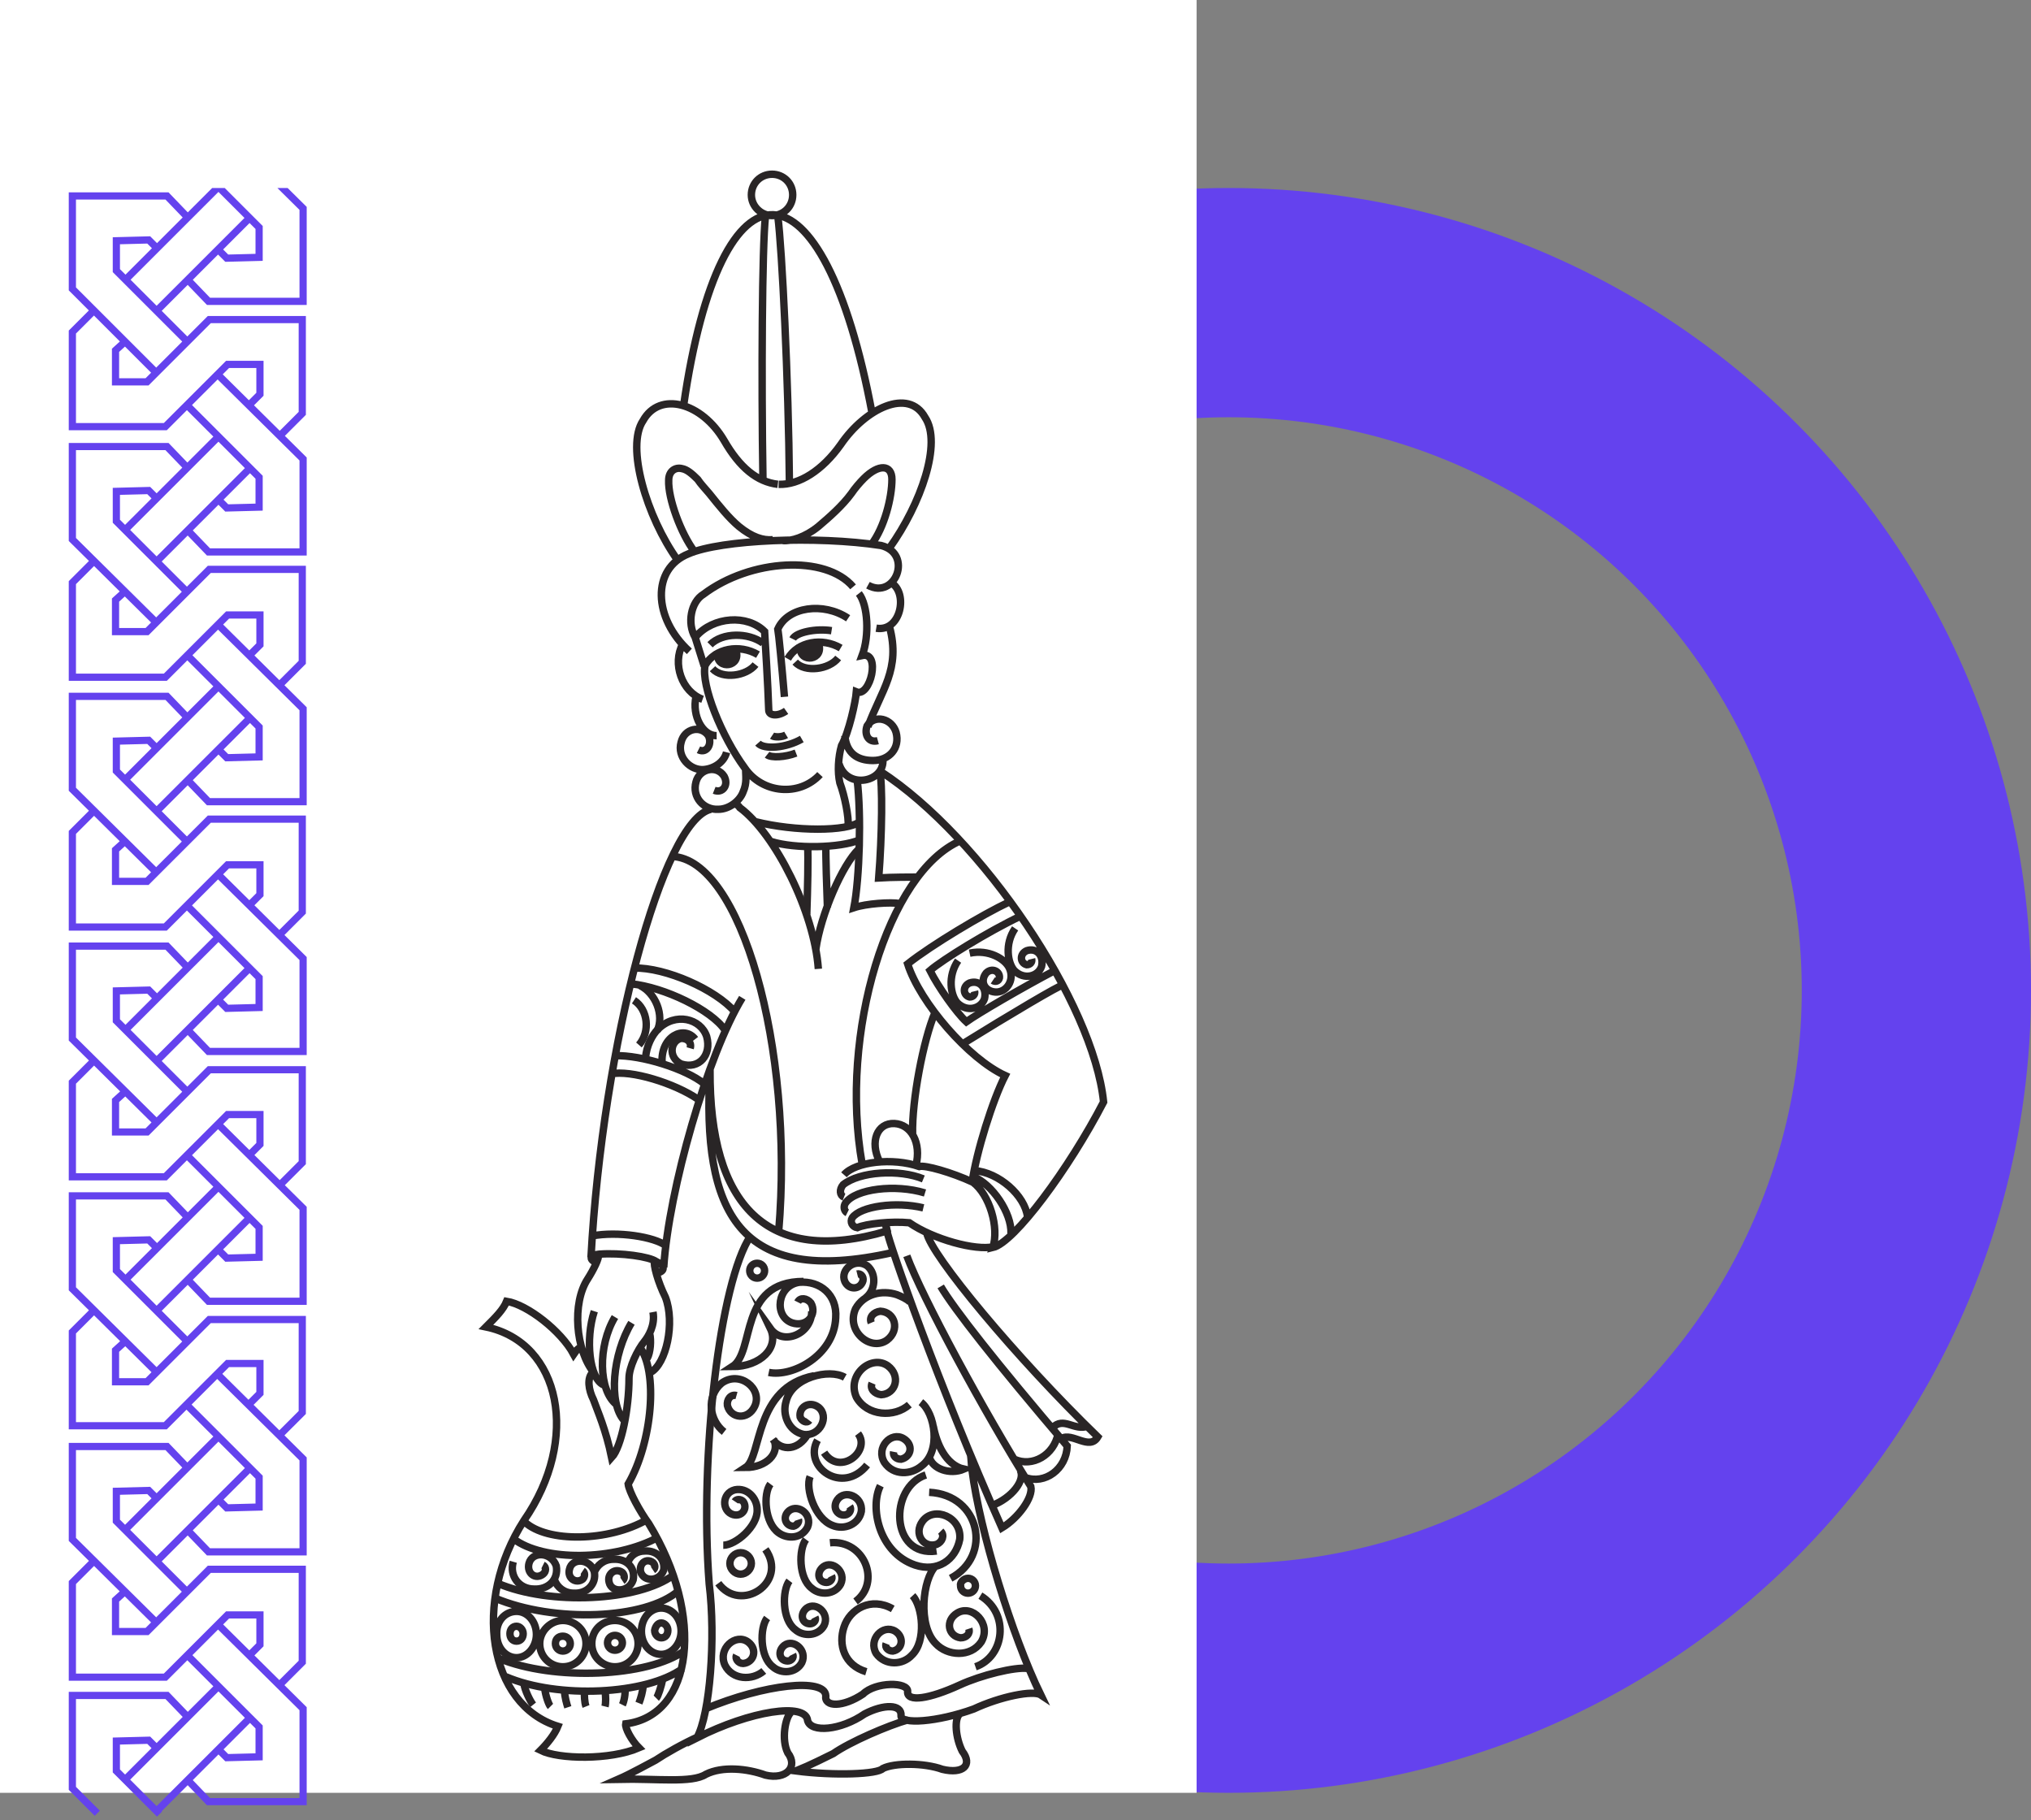<svg width="443" height="397" viewBox="0 0 443 397" fill="none" xmlns="http://www.w3.org/2000/svg">
<rect x="0" y="0" width="443" height="397" fill="#808080" stroke="none"/>
<circle cx="268" cy="216" r="150" transform="rotate(-180 268 216)" stroke="#6442EE" stroke-width="50"/>
<rect x="261" y="391" width="261" height="391" transform="rotate(-180 261 391)" fill="white"/>
<path d="M172.906 139.351C173.627 137.908 177.956 137.007 181.382 137.548M171.103 151.975C170.562 145.483 169.84 138.089 169.66 137.187C171.824 132.318 179.579 131.236 184.989 134.843M151.806 138.81C155.593 134.482 162.987 133.941 166.775 137.728C166.955 140.613 167.496 149.27 167.676 154.86C167.676 156.123 169.66 156.303 171.463 155.041M154.872 140.613C157.577 137.908 163.168 137.908 166.414 140.253M173.447 144.401C175.611 146.745 180.841 146.024 182.825 143.499M155.413 145.843C157.577 148.188 162.807 147.466 164.791 144.942M171.824 143.679C173.988 139.892 179.398 138.99 183.366 141.335M165.332 142.777C161.364 140.433 155.954 141.335 153.79 145.122C152.888 149.45 157.397 160.631 162.446 167.484C166.234 173.075 174.349 173.796 178.857 168.927M209.876 227.718C220.335 221.225 231.336 214.733 231.697 214.913M222.68 199.765C215.466 203.191 205.548 209.323 202.843 211.667C204.646 215.274 208.613 220.865 210.777 222.848C213.302 221.045 222.86 215.454 230.074 211.667M199.055 247.375C198.875 239.981 201.4 226.816 203.925 220.865M229.533 311.395C232.058 308.87 234.222 312.117 237.287 311.035M202.121 268.835C203.023 273.704 221.598 296.066 239.452 313.379C237.648 316.445 233.861 312.297 231.517 313.74M193.104 266.491C193.104 267.212 193.465 268.294 193.645 268.835M191.842 253.326C189.678 248.998 191.301 244.85 195.088 245.03C198.695 245.211 201.039 249.178 199.777 254.228M201.4 263.425C195.449 261.982 187.694 263.064 185.891 265.589C185.35 266.491 185.891 267.573 186.973 267.753C188.956 266.851 194.547 266.31 198.334 266.671C203.564 270.278 212.761 272.803 216.729 271.901M184.809 264.507C184.087 264.146 183.907 263.064 184.448 262.343C186.612 259.277 195.268 258.195 201.76 260.179M184.087 261.08C183.185 260.72 183.005 259.457 183.907 258.375C187.514 255.49 196.17 254.949 201.4 257.113M212.581 255.31C217.811 255.67 223.582 260.72 224.123 265.409M212.22 256.572C216.368 258.195 220.696 264.507 220.516 269.015M184.087 256.211C186.612 253.326 194.727 252.424 200.498 254.408C201.76 254.047 207.531 255.67 212.22 257.834C215.827 260.539 217.991 267.753 216.548 272.081C221.237 270.999 233.14 254.949 240.714 240.341C238.55 218.881 214.204 182.633 192.022 168.205M216.548 213.831C217.089 214.192 217.811 214.012 217.991 213.29C218.171 211.848 216.368 210.946 215.106 212.208C213.663 214.012 214.745 216.176 217.089 216.356C219.434 216.536 221.418 213.831 220.155 211.126C219.253 209.143 215.647 206.978 211.499 207.88M225.024 209.143C225.205 209.864 224.664 210.405 223.942 210.405C222.5 210.044 222.319 208.061 223.942 207.339C226.106 206.618 227.729 208.421 227.188 210.766C226.467 212.93 223.401 213.831 221.237 211.667C219.794 210.044 219.073 205.896 221.418 202.47M150.544 228.619C150.905 227.357 150.003 226.455 148.56 226.455C146.216 226.996 145.675 230.603 148.56 232.046C152.528 233.308 155.233 230.062 154.151 226.094C152.888 222.127 147.298 220.684 143.511 224.471C142.248 225.734 140.986 228.078 140.806 230.783M212.581 216.176C212.761 216.897 212.22 217.438 211.499 217.438C210.056 217.078 209.876 215.094 211.499 214.372C213.663 213.651 215.286 215.454 214.745 217.799C214.024 219.963 210.958 220.865 208.794 218.701C207.351 217.078 206.63 212.93 208.974 209.503M168.398 160.451C168.939 160.811 170.562 160.811 171.463 160.27M167.316 164.599C168.217 165.32 171.283 165.14 173.627 164.238M165.332 162.074C166.594 163.517 171.463 163.156 174.89 161.172M168.217 183.534C173.447 185.157 183.185 184.977 187.514 183.174M164.791 179.206C173.447 181.37 184.809 181.37 187.514 179.206M186.973 170.189C187.874 177.583 187.514 191.469 186.251 197.961C188.956 197.06 194.186 196.699 196.35 197.06M183.005 166.582C184.809 172.353 193.104 170.55 192.563 165.5M184.989 180.108C185.169 178.304 184.268 173.616 183.185 170.73C182.644 168.386 182.825 165.14 183.546 162.615C185.169 159.729 186.612 153.057 186.792 150.893C189.858 152.155 192.202 142.056 188.055 142.958C189.678 138.63 189.317 131.957 187.333 129.432M179.759 316.805C183.185 322.035 190.038 316.445 187.153 312.658M129.083 269.556C134.674 268.474 142.789 269.737 145.314 271.72M221.237 318.248C225.205 320.052 229.894 317.346 230.795 312.658M223.582 322.216C227.91 323.839 232.599 320.412 232.779 315.363C217.089 296.968 208.072 285.426 205.187 280.557M110.328 365.678C121.69 370.547 140.986 369.645 148.921 363.874M108.885 361.71C120.608 366.579 141.347 365.858 149.462 359.907M108.525 345.299C119.886 350.168 139.183 349.267 146.937 343.496M111.951 335.561C118.443 340.61 134.133 340.43 143.691 335.2M114.476 331.954C119.345 336.463 132.69 336.282 141.166 331.413M152.528 378.662C148.921 380.285 145.134 382.449 142.97 383.892C141.888 384.433 137.74 386.777 134.854 388.04C143.33 387.859 150.905 388.941 153.97 386.958C157.577 385.154 162.987 385.695 166.955 387.138C171.463 388.22 174.168 385.335 171.824 382.269C170.381 379.383 171.283 374.514 172.545 373.432M198.154 375.055C193.645 376.318 185.35 379.924 181.743 382.449C180.661 382.99 176.693 384.974 173.627 386.236C182.103 387.318 191.481 386.958 192.563 385.695C195.088 384.433 201.58 384.433 205.548 385.876C210.056 386.958 212.22 384.974 209.876 381.908C208.433 379.023 208.072 374.875 209.335 373.793M188.956 364.596C184.087 363.153 182.825 358.644 184.087 354.857C185.35 350.89 190.038 348.185 194.727 350.89M153.79 372.711C166.775 367.301 179.939 365.858 180.12 369.825C179.759 372.35 183.907 372.35 188.235 369.465C190.94 366.76 198.154 366.76 197.973 368.924C197.793 371.268 202.662 370.547 209.335 367.481C214.024 365.317 221.418 363.513 224.123 363.874M163.709 269.556C157.036 279.475 152.528 317.346 154.692 345.48C156.134 357.202 154.872 373.973 151.987 379.023C163.709 373.071 175.792 371.268 176.152 375.236C176.874 377.941 183.366 377.4 188.596 373.793C192.743 371.629 196.711 371.629 196.531 374.154C196.35 376.137 204.466 375.596 212.401 372.711C218.171 370.006 225.385 368.563 227.008 369.645C220.696 356.661 213.663 333.577 212.04 320.773C211.86 319.691 211.86 318.068 211.679 317.166M133.231 234.21C137.559 233.308 147.117 236.194 152.347 239.8M134.133 230.242C139.904 230.062 149.642 233.128 153.61 236.374M137.559 214.553C144.953 215.274 155.233 220.324 158.118 224.652M138.281 211.126C145.134 210.946 156.134 215.815 160.282 220.684M160.282 175.239C160.643 175.419 161.184 175.78 161.364 176.14C169.119 181.911 177.595 198.863 178.497 211.307M209.515 183.354C193.645 190.207 183.005 225.553 188.055 253.867M191.842 168.025C192.563 170.55 192.383 182.452 191.661 191.469C194.547 191.289 198.875 191.289 199.957 191.289M155.774 172.353C157.577 173.075 159.02 171.271 157.938 169.287C156.315 166.763 152.528 167.664 151.806 170.55C150.905 173.796 153.429 176.681 156.676 176.501C159.02 176.501 161.364 174.698 162.086 172.714C162.987 170.73 162.627 169.107 162.627 167.664M191.481 161.533C189.497 162.074 188.415 160.27 189.137 158.287C190.76 155.762 194.547 156.664 195.449 159.729C196.35 163.156 194.006 165.861 190.399 165.861C186.973 165.861 184.628 164.238 184.268 160.451M152.347 163.517C154.151 164.418 155.413 162.254 154.511 160.451C152.888 158.106 149.282 158.828 148.56 161.893C147.659 165.14 150.544 168.025 153.429 167.845C155.774 167.664 157.938 166.222 158.479 164.058M169.66 47.197C170.562 54.05 172.004 83.085 172.185 105.267M166.955 47.197C166.234 53.87 166.053 82.544 166.414 104.545M190.038 118.792C192.924 115.005 194.547 108.513 194.547 104.545C194.547 101.299 191.661 101.119 188.415 104.365C187.514 105.267 186.432 106.529 185.71 107.611C183.726 110.316 180.841 112.841 178.497 114.825C175.611 117.169 172.545 118.071 170.742 117.891M151.446 120.235C148.56 116.448 145.675 108.693 145.855 104.726C145.855 102.742 147.298 101.84 148.741 102.201C149.823 102.381 150.905 103.283 152.167 104.545C152.888 105.627 153.79 106.529 154.692 107.611C156.856 110.316 159.02 113.021 161.184 114.825C164.069 117.169 166.414 117.891 168.578 117.71M194.006 119.514C200.859 109.956 205.548 96.611 201.76 91.02C198.154 84.528 188.776 89.036 183.366 96.971C179.398 102.562 174.349 105.808 169.84 105.627M147.839 122.219C140.986 112.661 136.477 97.332 140.265 91.741C143.871 85.249 153.069 87.774 157.938 96.069C161.364 102.021 165.151 105.086 169.66 105.627M186.071 127.99C180.12 120.956 163.709 121.858 153.429 129.613C150.724 131.236 149.823 135.925 151.626 138.99C151.987 140.253 153.069 143.499 153.61 145.302M151.806 151.975C150.905 156.123 153.249 160.451 156.315 160.451M148.921 140.433C146.576 144.761 148.741 150.893 153.249 152.516M150.364 142.056C142.429 134.843 142.068 124.022 150.183 120.776C157.217 117.71 178.136 116.809 192.202 118.973C199.236 120.776 195.268 130.875 189.317 127.629M149.101 88.495C157.217 32.049 179.579 33.311 190.219 90.118M212.04 257.834C212.942 251.342 216.548 239.8 219.253 234.57C211.319 230.964 200.678 218.701 197.973 210.225C203.203 206.077 214.384 199.404 220.155 196.699M146.576 186.78C161.545 187.321 173.267 228.259 169.84 268.655M128.903 274.245C131.428 227.718 144.593 178.845 155.052 176.501M144.773 276.409C145.855 259.457 154.331 230.062 161.905 217.619M129.985 275.327C128.362 274.606 128.723 273.704 130.707 273.524C135.395 273.163 141.707 274.065 143.15 275.147C145.134 276.049 145.134 277.311 143.15 277.672M141.707 290.837C142.068 292.279 141.888 294.984 141.166 296.247M129.625 299.493C125.477 294.443 124.755 284.164 128.182 278.934C129.444 276.95 130.707 274.426 130.526 273.704M131.608 302.018C128.542 300.575 127.641 292.099 129.625 285.967M134.494 306.346C130.526 303.28 130.346 293.542 134.133 287.23M136.117 309.772C132.69 305.985 133.592 295.345 137.74 288.492M141.888 299.312C145.314 297.509 147.298 288.492 145.134 282.902C143.511 279.655 142.429 275.688 142.789 274.967M142.429 286.148C142.97 289.033 141.347 291.558 140.625 292.46C139.002 294.443 137.199 298.23 137.199 300.575C137.199 307.067 135.576 315.543 133.412 317.887C132.149 311.756 130.346 307.788 129.444 305.264C128.362 303.1 128.001 300.575 129.264 299.312M216.368 328.347C220.696 326.724 223.762 322.757 222.5 320.593M194.727 273.163C161.004 280.737 153.069 264.327 154.872 233.308C154.692 262.884 167.316 276.229 193.465 268.474C193.826 270.819 204.646 302.018 218.532 333.216C222.139 331.052 225.385 326.544 224.844 324.199C214.565 307.788 201.039 282.721 197.793 273.885M126.919 293.722C126.378 293.902 125.837 294.263 125.116 295.345C122.411 290.295 115.017 284.525 110.508 283.803C109.787 285.607 108.164 287.23 106 289.394C122.411 292.82 126.559 313.92 114.296 331.593C102.934 349.267 106.541 371.809 121.69 376.498C120.968 378.301 119.345 380.285 117.902 381.728C121.87 383.712 133.051 383.892 139.363 381.187C137.74 379.564 136.297 376.859 136.477 375.957C151.265 374.154 153.79 352.332 141.527 332.315C139.543 329.61 137.199 325.281 137.018 323.658C142.248 314.641 143.691 298.952 139.363 293.542M168.398 47.017C170.922 47.017 172.906 45.033 172.906 42.508C172.906 39.984 170.922 38 168.398 38C165.873 38 163.889 39.984 163.889 42.508C163.889 45.033 166.053 47.017 168.398 47.017Z" stroke="#292526" stroke-width="1.62" stroke-miterlimit="22.926"/>
<path fill-rule="evenodd" clip-rule="evenodd" d="M160.464 141.695C161.907 145.482 156.316 146.204 156.496 142.597C157.398 142.236 159.021 141.876 160.464 141.695Z" fill="#292526"/>
<path d="M160.464 141.695C161.907 145.482 156.316 146.204 156.496 142.597C157.398 142.236 159.021 141.876 160.464 141.695Z" stroke="#292526" stroke-width="1.62" stroke-miterlimit="22.926"/>
<path fill-rule="evenodd" clip-rule="evenodd" d="M178.503 140.25C179.946 144.037 174.355 144.758 174.536 141.152C175.437 140.791 177.06 140.25 178.503 140.25Z" fill="#292526"/>
<path d="M178.503 140.25C179.946 144.037 174.355 144.758 174.536 141.152C175.437 140.791 177.06 140.25 178.503 140.25Z" stroke="#292526" stroke-width="1.62" stroke-miterlimit="22.926"/>
<path d="M202.663 317.705C203.384 320.41 207.171 321.673 210.237 320.41C206.27 319.509 204.286 314.82 203.565 311.033M168.579 313.918C170.562 316.623 174.169 316.263 176.153 312.836M177.596 300.032C164.431 302.557 166.234 317.705 162.627 320.05C167.136 320.05 170.202 316.984 168.759 313.918M177.055 285.965C177.055 291.015 170.743 293.54 168.038 289.753C170.021 293.9 165.873 298.048 159.742 298.048C164.791 294.802 161.004 279.473 175.251 279.473M178.317 314.098C175.071 319.869 183.727 326.181 189.137 319.509M201.941 321.673C193.826 324.378 194.187 339.707 204.286 338.264M202.663 325.46C213.844 326.001 216.549 339.346 207.352 344.215M213.844 348.002C220.336 351.97 219.074 361.347 212.762 363.512M156.676 345.297C161.545 351.97 172.005 345.117 166.956 337.903M181.022 336.461C188.596 335.739 192.203 345.117 186.613 349.265M114.296 367.299C114.477 368.561 115.559 370.905 116.28 371.807M118.805 368.2C118.985 369.823 119.706 371.807 120.067 372.168M123.133 368.741C123.133 370.004 123.674 371.807 123.854 372.348M144.593 366.036C144.233 367.84 143.511 370.004 143.151 370.364M140.265 367.659C140.265 368.741 139.724 370.545 139.364 371.447M136.298 368.2C136.478 369.282 136.117 371.086 135.757 371.807M131.97 368.922C132.15 369.823 132.15 371.447 131.97 372.168M127.461 368.922C127.461 369.643 127.461 371.266 127.822 372.168M107.984 348.543C120.789 353.954 140.806 353.232 148.02 346.92M120.969 344.576C121.51 346.199 123.133 347.461 125.117 347.461C128.002 347.642 130.166 345.478 129.625 342.772C128.723 339.887 124.756 339.707 124.215 342.231C123.674 344.215 125.658 345.478 127.1 344.396C127.641 343.855 127.641 342.953 127.1 342.592M157.939 312.295C154.692 309.77 153.971 304.54 157.398 301.655C161.365 298.77 166.415 302.917 164.611 306.704C163.168 309.77 159.381 309.41 158.66 306.524C158.48 305.262 159.381 303.999 160.644 304.36M188.777 283.08C190.941 281.457 191.301 277.85 189.137 276.047C186.432 274.243 183.186 276.948 184.268 279.473C185.17 281.457 187.695 281.277 188.236 279.293C188.416 278.391 187.695 277.67 186.973 277.85M198.515 283.982C197.794 283.26 196.531 282.719 195.63 282.359C192.383 281.277 188.416 282.178 186.613 285.424C184.448 290.294 189.859 294.802 193.465 292.277C196.351 290.113 195.269 286.146 192.023 285.965C190.58 286.146 189.498 287.228 190.039 288.49M198.335 306.344C195.089 309.229 189.137 308.869 186.793 304.721C184.629 299.852 190.039 295.343 193.646 297.868C196.531 300.032 195.449 303.999 192.203 304.18C190.76 303.999 189.678 302.917 190.219 301.655M166.595 364.413C164.07 366.577 159.742 366.397 158.119 363.151C156.496 359.544 160.463 356.118 163.168 358.101C165.332 359.724 164.431 362.61 162.086 362.79C161.004 362.79 160.283 361.708 160.644 360.987M167.316 352.871C165.693 355.036 165.693 361.347 168.579 363.512C170.382 365.135 173.628 364.954 174.89 362.61C176.153 359.905 173.087 357.38 171.103 358.823C169.48 360.085 170.021 362.249 171.825 362.249C172.546 362.249 173.267 361.528 172.907 360.806M172.185 344.756C170.562 346.92 170.562 353.232 173.448 355.396C175.251 357.019 178.497 356.839 179.76 354.495C181.022 351.789 177.956 349.265 175.973 350.707C174.349 351.97 174.89 354.134 176.694 354.134C177.415 354.134 178.137 353.413 177.776 352.691M157.758 337.002C160.463 337.002 165.332 332.854 165.152 329.247C165.152 326.722 162.988 324.378 160.283 324.919C157.398 325.64 157.397 329.608 159.922 330.329C161.906 330.87 163.168 328.886 162.086 327.444C161.545 326.903 160.644 326.903 160.283 327.444M168.038 323.656C166.414 325.821 166.775 332.132 169.841 334.297C171.825 335.739 174.89 335.559 176.153 333.034C177.235 330.329 174.169 327.985 172.185 329.427C170.562 330.69 171.284 332.854 173.087 332.854C173.808 332.673 174.349 331.952 174.169 331.411M167.677 299.311C172.726 300.393 181.924 295.704 182.284 287.408C182.645 282.359 178.858 279.293 174.349 279.654C169.48 280.375 168.759 287.047 172.726 288.49C175.973 289.572 178.317 286.687 176.874 284.162C175.973 283.08 174.53 282.9 173.989 283.982M192.023 324.017C189.678 328.706 191.662 338.625 199.597 341.33C204.466 342.953 208.434 340.248 209.335 335.739C209.876 330.87 203.745 328.345 201.22 331.772C199.236 334.477 201.4 337.723 204.286 336.821C205.548 336.28 206.089 334.838 205.188 333.936M200.859 305.803C203.925 308.147 205.368 316.443 201.04 319.689C198.695 321.673 194.908 321.853 192.924 318.968C190.941 315.721 194.367 312.115 197.072 313.738C199.236 315 198.876 317.705 196.531 318.246C195.449 318.246 194.728 317.525 194.908 316.623M184.268 300.393C180.842 298.409 172.726 300.393 171.464 305.622C170.562 308.508 172.005 312.115 175.251 312.836C178.858 313.377 181.022 308.869 178.497 306.885C176.514 305.442 174.169 306.885 174.53 309.049C174.89 309.951 175.973 310.492 176.514 309.77M176.694 322.033C175.612 324.738 177.776 331.231 181.563 332.673C184.088 333.755 187.334 332.493 187.875 329.608C188.236 326.362 184.268 324.738 182.645 327.083C181.383 328.886 182.825 330.87 184.629 330.329C185.531 329.968 185.711 329.067 185.35 328.526M204.106 341.51C201.22 344.396 200.138 354.495 204.106 358.462C206.63 361.167 211.68 361.528 214.024 358.101C216.369 354.134 212.04 349.806 208.794 351.789C206.089 353.413 206.811 356.839 209.516 357.2C210.778 357.2 211.68 356.298 211.319 355.216M199.056 348.002C201.22 350.347 202.122 357.921 198.876 360.987C196.892 363.151 193.105 363.331 191.121 360.626C189.318 357.56 192.564 354.134 195.269 355.757C197.253 357.019 196.892 359.724 194.728 360.085C193.826 360.085 192.924 359.364 193.285 358.462M175.792 335.739C174.169 337.903 174.169 344.215 177.055 346.379C178.858 348.002 182.104 347.822 183.366 345.478C184.629 342.772 181.563 340.248 179.579 341.69C177.956 342.953 178.497 345.117 180.301 345.117C181.022 345.117 181.743 344.396 181.383 343.674M129.625 342.953C130.166 341.33 131.789 340.067 133.773 340.067C136.658 339.887 138.642 341.871 138.101 344.576C137.199 347.281 133.412 347.461 132.871 345.117C132.33 343.133 134.314 341.871 135.757 342.953C136.298 343.494 136.298 344.396 135.757 344.756M137.019 340.608C137.56 339.166 139.003 338.264 140.626 338.264C143.331 338.084 145.134 340.067 144.774 342.412C143.872 344.937 140.446 345.117 139.724 342.772C139.364 340.969 140.987 339.707 142.429 340.789C142.97 341.33 142.97 342.051 142.429 342.412M111.952 340.608C111.05 343.674 113.214 346.56 116.46 346.56C119.526 346.74 121.871 344.576 121.33 341.51C120.247 338.444 116.1 338.264 115.378 340.969C114.837 343.133 116.821 344.576 118.444 343.314C119.165 342.772 119.165 341.69 118.444 341.33M139.544 214.911C142.97 216.535 144.954 221.404 143.331 224.83M138.281 218.158C141.347 220.141 141.888 225.011 139.364 227.896M144.413 231.863C144.052 225.912 149.282 223.568 151.627 226.634M176.153 184.434C176.333 186.778 176.153 194.172 175.973 199.402M180.12 184.434C180.12 186.959 180.301 193.631 180.481 197.96M177.956 206.977C179.038 199.402 183.727 188.582 187.334 185.155M194.007 136.644C196.531 146.022 192.203 150.53 189.318 158.465M194.367 127.086C198.154 129.25 196.531 137.906 191.121 137.005M165.152 275.506C166.054 275.506 166.775 276.227 166.775 277.129C166.775 278.03 166.054 278.752 165.152 278.752C164.25 278.752 163.529 278.03 163.529 277.129C163.529 276.227 164.25 275.506 165.152 275.506ZM211.139 344.215C212.04 344.215 212.762 344.937 212.762 345.838C212.762 346.74 212.04 347.461 211.139 347.461C210.237 347.461 209.516 346.74 209.516 345.838C209.335 345.117 210.237 344.215 211.139 344.215ZM161.545 338.625C162.808 338.625 163.89 339.707 163.89 340.969C163.89 342.231 162.808 343.314 161.545 343.314C160.283 343.314 159.201 342.231 159.201 340.969C159.201 339.707 160.283 338.625 161.545 338.625ZM144.233 353.954C144.954 353.954 145.675 354.675 145.675 355.577C145.675 356.478 145.134 357.2 144.233 357.2C143.511 357.2 142.79 356.478 142.79 355.577C142.97 354.675 143.511 353.954 144.233 353.954ZM134.134 356.659C135.035 356.659 135.757 357.38 135.757 358.282C135.757 359.183 135.035 359.905 134.134 359.905C133.232 359.905 132.511 359.183 132.511 358.282C132.511 357.38 133.232 356.659 134.134 356.659ZM112.673 354.675C113.395 354.675 114.116 355.396 114.116 356.298C114.116 357.2 113.575 357.921 112.673 357.921C111.772 357.921 111.23 357.2 111.23 356.298C111.23 355.396 111.772 354.675 112.673 354.675ZM122.772 356.839C123.674 356.839 124.395 357.56 124.395 358.462C124.395 359.364 123.674 360.085 122.772 360.085C121.871 360.085 121.149 359.364 121.149 358.462C121.149 357.38 121.871 356.839 122.772 356.839ZM144.233 350.707C146.577 350.707 148.561 352.872 148.561 355.757C148.561 358.462 146.577 360.806 144.233 360.806C141.888 360.806 139.905 358.642 139.905 355.757C139.905 352.872 141.888 350.707 144.233 350.707ZM134.134 353.413C136.839 353.413 139.183 355.577 139.183 358.462C139.183 361.167 137.019 363.512 134.134 363.512C131.429 363.512 129.084 361.347 129.084 358.462C129.084 355.577 131.248 353.413 134.134 353.413ZM112.673 351.429C115.018 351.429 117.001 353.593 117.001 356.478C117.001 359.183 115.018 361.528 112.673 361.528C110.329 361.528 108.345 359.364 108.345 356.478C108.165 353.593 110.148 351.429 112.673 351.429ZM122.772 353.413C125.477 353.413 127.822 355.577 127.822 358.462C127.822 361.167 125.658 363.512 122.772 363.512C120.067 363.512 117.723 361.347 117.723 358.462C117.723 355.757 120.067 353.413 122.772 353.413Z" stroke="#292526" stroke-width="1.62" stroke-miterlimit="22.926"/>
<path fill-rule="evenodd" clip-rule="evenodd" d="M46.28 41L40.96 46.318L36.989 42.19L36.757 41.949H36.423L15.785 41.949H15L15 42.734L15 63.003L15 63.328L15.23 63.558L19.382 67.709L15.23 71.859L15 72.089L15 72.414L15 93.045L15 93.83H15.785L36.061 93.83H36.386L36.616 93.6L40.768 89.45L46.537 95.217L40.871 100.881L36.989 96.844L36.757 96.604H36.423L15.785 96.604H15L15 97.389L15 117.658L15 117.985L15.233 118.216L19.402 122.343L15.23 126.514L15 126.743L15 127.069L15 147.7L15 148.485H15.785H36.061H36.386L36.616 148.255L40.858 144.014L46.537 149.691L40.871 155.355L36.989 151.318L36.757 151.077H36.423H15.785H15L15 151.862L15 172.132L15 172.459L15.233 172.69L19.402 176.817L15.23 180.987L15 181.217L15 181.543L15 202.174L15 202.959H15.785H36.061H36.386L36.616 202.729L40.768 198.578L46.537 204.346L40.96 209.921L36.989 205.792L36.757 205.551H36.423H15.785H15L15 206.336L15 226.606L15 226.933L15.233 227.164L19.402 231.291L15.23 235.461L15 235.691L15 236.016L15 256.648L15 257.433H15.785H36.061H36.386L36.616 257.203L40.768 253.052L46.537 258.819L40.96 264.395L36.989 260.266L36.757 260.025H36.423H15.785H15L15 260.81L15 281.079L15 281.407L15.233 281.637L19.402 285.764L15.23 289.935L15 290.165L15 290.49L15 310.941L15 311.726H15.785H36.061H36.386L36.616 311.496L40.678 307.436L46.537 313.293L40.871 318.957L36.989 314.921L36.757 314.68H36.423H15.785H15L15 315.465L15 335.734L15 336.062L15.233 336.292L19.402 340.419L15.23 344.59L15 344.82L15 345.145L15 365.776V366.561H15.785H36.061H36.386L36.616 366.332L40.858 362.09L46.537 367.767L40.96 373.342L36.989 369.214L36.757 368.973H36.423H15.785H15V369.758V390.027V390.352L15.23 390.582L20.661 396.012L21.771 394.901L16.57 389.702L16.57 370.543H36.089L39.849 374.452L34.16 380.14L32.995 378.975L32.757 378.737L32.42 378.746L25.36 378.927L24.595 378.946V379.712V386.227V386.552L24.825 386.782L34.239 396.193L35.349 395.082L35.271 395.004L40.938 389.338L44.909 393.467L45.141 393.708H45.475H66.113H66.898V392.923V372.653V372.326L66.665 372.096L62.041 367.518L66.487 363.074L66.717 362.844V362.519V342.249V341.464H65.932H45.656H45.331L45.101 341.694L40.768 346.026L35.27 340.53L40.938 334.865L44.909 338.993L45.141 339.234H45.475H66.113H66.898V338.449V318.18V317.852L66.665 317.622L62.041 313.044L66.487 308.6L66.717 308.37V308.045V287.776V286.991H65.932H45.656H45.331L45.101 287.22L40.859 291.461L35.27 285.875L40.938 280.21L44.909 284.338L45.141 284.579H45.475H66.113H66.898V283.794L66.898 263.525V263.197L66.665 262.967L62.132 258.48L66.487 254.126L66.717 253.896V253.571V233.302V232.517H65.932H45.656H45.331L45.101 232.747L40.859 236.988L35.27 231.401L40.938 225.736L44.909 229.864L45.141 230.105H45.475H66.113H66.898V229.32V209.051V208.723L66.665 208.493L62.041 203.916L66.487 199.471L66.717 199.242V198.916V178.647V177.862H65.932H45.656H45.331L45.101 178.092L40.768 182.423L35.27 176.928L40.938 171.262L44.909 175.391L45.141 175.631H45.475H66.113H66.898V174.846V154.577V154.25L66.665 154.019L62.041 149.442L66.487 144.998L66.717 144.768V144.442L66.717 124.173V123.388H65.932H45.656H45.331L45.101 123.618L40.768 127.95L35.27 122.454L40.938 116.788L44.909 120.917L45.141 121.158H45.475H66.113H66.898V120.373V100.103V99.776L66.665 99.545L62.132 95.058L66.487 90.705L66.717 90.475V90.15V69.699V68.914H65.932H45.656H45.331L45.101 69.144L40.858 73.385L35.27 67.799L40.938 62.133L44.909 66.262L45.141 66.503H45.475H66.113H66.898V65.718V45.449V45.121L66.665 44.891L62.735 41H60.503L65.328 45.776V64.933H45.809L42.049 61.023L47.557 55.517L48.903 56.862L49.141 57.1L49.478 57.092L56.538 56.911L57.303 56.891V56.126L57.303 49.611V49.286L57.073 49.056L49.015 41H46.28ZM49.775 55.514L48.667 54.407L54.436 48.64L55.733 49.936V55.361L49.775 55.514ZM47.647 41.853L53.326 47.53L34.16 66.689L28.482 61.012L47.647 41.853ZM33.14 54.135L27.371 59.902L26.165 58.697V53.272L32.124 53.119L33.14 54.135ZM39.849 47.428L34.251 53.025L32.995 51.77L32.757 51.532L32.42 51.541L25.36 51.722L24.595 51.741V52.507V59.022V59.347L24.825 59.577L39.748 74.495L34.07 80.172L16.57 62.678L16.57 43.519L36.089 43.519L39.849 47.428ZM27.259 75.584L32.959 81.282L31.753 82.487H25.984V76.743L27.259 75.584ZM20.492 68.819L26.148 74.472L24.671 75.814L24.414 76.048V76.395V83.272V84.058H25.199H32.078H32.403L32.633 83.828L45.981 70.484H65.147V89.824L61.016 93.954L55.401 88.395L57.254 86.542L57.484 86.312V85.987V79.472V78.687H56.699H49.639H49.314L49.084 78.917L35.736 92.26L16.57 92.26L16.57 72.739L20.492 68.819ZM55.914 85.662L54.285 87.29L48.579 81.642L49.964 80.257H55.914V85.662ZM41.878 88.34L47.468 82.752L65.328 100.431V119.588H45.809L42.049 115.678L47.647 110.081L48.903 111.336L49.141 111.574L49.478 111.566L56.538 111.385L57.303 111.365V110.6V104.085V103.76L57.073 103.53L41.878 88.34ZM49.775 109.987L48.758 108.971L54.527 103.204L55.733 104.41V109.835L49.775 109.987ZM47.647 96.327L53.416 102.094L34.16 121.344L28.391 115.577L47.647 96.327ZM33.05 108.7L27.281 114.467L26.165 113.351V107.926L32.124 107.774L33.05 108.7ZM39.761 101.991L34.16 107.59L32.995 106.425L32.757 106.187L32.42 106.196L25.36 106.377L24.595 106.396V107.161V113.676V114.002L24.825 114.232L39.658 129.059L34.066 134.649L16.57 117.33L16.57 98.174L36.089 98.174L39.761 101.991ZM27.226 130.088L32.956 135.759L31.753 136.961H25.984V131.217L27.226 130.088ZM20.518 123.447L26.109 128.982L24.671 130.288L24.414 130.522V130.869V137.746V138.531H25.199H32.078H32.403L32.633 138.302L45.981 124.958H65.147L65.147 144.117L60.925 148.337L55.492 142.959L57.254 141.197L57.484 140.967V140.642V134.127V133.342H56.699H49.639H49.314L49.084 133.572L35.736 146.915H16.57L16.57 127.394L20.518 123.447ZM55.914 140.317L54.376 141.854L48.669 136.206L49.964 134.912H55.914V140.317ZM41.969 142.904L47.559 137.316L65.328 154.905V174.061H45.809L42.049 170.152L47.647 164.555L48.903 165.81L49.141 166.048L49.478 166.039L56.538 165.858L57.303 165.839V165.074V158.559V158.233L57.073 158.003L41.969 142.904ZM49.775 164.461L48.758 163.445L54.527 157.678L55.733 158.884V164.309L49.775 164.461ZM47.647 150.801L53.416 156.568L34.16 175.818L28.391 170.051L47.647 150.801ZM33.05 163.173L27.281 168.941L26.165 167.825V162.4L32.124 162.248L33.05 163.173ZM39.761 156.465L34.16 162.064L32.995 160.899L32.757 160.661L32.42 160.669L25.36 160.85L24.595 160.87V161.635V168.15V168.476L24.825 168.706L39.658 183.533L34.066 189.123L16.57 171.804L16.57 152.647H36.089L39.761 156.465ZM27.226 184.562L32.956 190.233L31.753 191.435H25.984V185.69L27.226 184.562ZM20.518 177.921L26.109 183.455L24.671 184.762L24.414 184.996V185.343V192.22V193.005H25.199H32.078H32.403L32.633 192.775L45.981 179.432H65.147V198.591L60.925 202.811L55.492 197.433L57.254 195.671L57.484 195.441V195.116V188.601V187.816H56.699H49.639H49.314L49.084 188.045L35.736 201.389H16.57L16.57 181.868L20.518 177.921ZM55.914 194.791L54.376 196.328L48.669 190.68L49.964 189.386H55.914V194.791ZM41.878 197.468L47.559 191.79L65.328 209.378V228.535H45.809L42.049 224.626L47.557 219.119L48.903 220.465L49.141 220.703L49.478 220.694L56.538 220.513L57.303 220.494V219.729V213.213V212.888L57.073 212.658L41.878 197.468ZM49.775 219.116L48.667 218.009L54.436 212.242L55.733 213.539V218.963L49.775 219.116ZM47.647 205.456L53.326 211.132L34.16 230.292L28.482 224.615L47.647 205.456ZM33.14 217.738L27.371 223.505L26.165 222.299V216.874L32.124 216.721L33.14 217.738ZM39.849 211.031L34.251 216.628L32.995 215.373L32.757 215.135L32.42 215.143L25.36 215.324L24.595 215.344V216.109V222.624V222.949L24.825 223.179L39.748 238.098L34.157 243.687L16.57 226.278L16.57 207.121H36.089L39.849 211.031ZM27.321 239.13L33.047 244.797L31.753 246.09H25.984V240.345L27.321 239.13ZM20.518 232.395L26.204 238.024L24.671 239.417L24.414 239.651V239.998V246.875V247.66H25.199H32.078H32.403L32.633 247.43L45.981 234.087H65.147V253.246L61.016 257.375L55.492 251.907L57.254 250.145L57.484 249.915V249.59V243.074V242.289H56.699H49.639H49.314L49.084 242.519L35.736 255.863H16.57L16.57 236.342L20.518 232.395ZM55.914 249.264L54.376 250.802L48.669 245.153L49.964 243.859H55.914V249.264ZM41.878 251.942L47.559 246.263L65.328 263.852L65.328 283.009H45.809L42.049 279.1L47.557 273.593L48.903 274.939L49.141 275.177L49.478 275.168L56.538 274.987L57.303 274.967V274.202V267.687V267.362L57.073 267.132L41.878 251.942ZM49.775 273.59L48.667 272.483L54.436 266.716L55.733 268.012V273.437L49.775 273.59ZM47.647 259.929L53.326 265.606L34.16 284.765L28.482 279.089L47.647 259.929ZM33.14 272.212L27.371 277.979L26.165 276.773V271.348L32.124 271.195L33.14 272.212ZM39.849 265.505L34.251 271.102L32.995 269.847L32.757 269.609L32.42 269.617L25.36 269.798L24.595 269.818V270.583V277.098V277.423L24.825 277.653L39.748 292.571L34.157 298.161L16.57 280.752L16.57 261.595H36.089L39.849 265.505ZM27.321 293.604L33.047 299.271L31.753 300.564H25.984V294.819L27.321 293.604ZM20.518 286.869L26.204 292.497L24.671 293.891L24.414 294.124V294.472V301.349V302.134H25.199H32.078H32.403L32.633 301.904L45.981 288.561H65.147V307.72L60.925 311.94L55.31 306.381L57.254 304.438L57.484 304.208V303.882V297.367V296.582H56.699H49.639H49.314L49.084 296.812L35.736 310.156H16.57L16.57 290.815L20.518 286.869ZM55.914 303.557L54.194 305.277L48.488 299.628L49.964 298.152H55.914V303.557ZM41.788 306.326L47.377 300.738L65.328 318.507V337.664H45.809L42.049 333.754L47.647 328.157L48.903 329.412L49.141 329.651L49.478 329.642L56.538 329.461L57.303 329.441V328.676V322.161V321.836L57.073 321.606L41.788 306.326ZM49.775 328.064L48.758 327.047L54.527 321.28L55.733 322.486V327.911L49.775 328.064ZM47.647 314.403L53.416 320.17L34.16 339.42L28.391 333.653L47.647 314.403ZM33.05 326.776L27.281 332.543L26.165 331.428V326.003L32.124 325.85L33.05 326.776ZM39.761 320.067L34.16 325.666L32.995 324.502L32.757 324.263L32.42 324.272L25.36 324.453L24.595 324.473V325.238V331.753V332.078L24.825 332.308L39.658 347.136L34.066 352.726L16.57 335.407L16.57 316.25H36.089L39.761 320.067ZM27.226 348.164L32.956 353.836L31.753 355.038H25.984V349.293L27.226 348.164ZM20.518 341.524L26.109 347.058L24.671 348.365L24.414 348.598V348.946V355.823V356.608H25.199H32.078H32.403L32.633 356.378L45.981 343.034H65.147V362.194L60.925 366.414L55.492 361.035L57.254 359.273L57.484 359.044V358.718L57.484 352.203V351.418H56.699H49.639H49.314L49.084 351.648L35.736 364.991H16.57L16.57 345.47L20.518 341.524ZM55.914 358.393L54.376 359.931L48.669 354.282L49.964 352.988H55.914L55.914 358.393ZM41.969 360.98L47.559 355.392L65.328 372.981V392.138H45.809L42.049 388.228L47.647 382.631L48.903 383.886L49.141 384.124L49.478 384.116L56.538 383.935L57.303 383.915V383.15V376.635V376.31L57.073 376.08L41.969 360.98ZM49.775 382.538L48.758 381.521L54.527 375.754L55.733 376.96L55.733 382.385L49.775 382.538ZM47.647 368.877L53.416 374.644L34.16 393.894L28.391 388.127L47.647 368.877ZM33.05 381.25L27.281 387.017L26.165 385.901V380.477L32.124 380.324L33.05 381.25Z" fill="#6442EE"/>
</svg>
